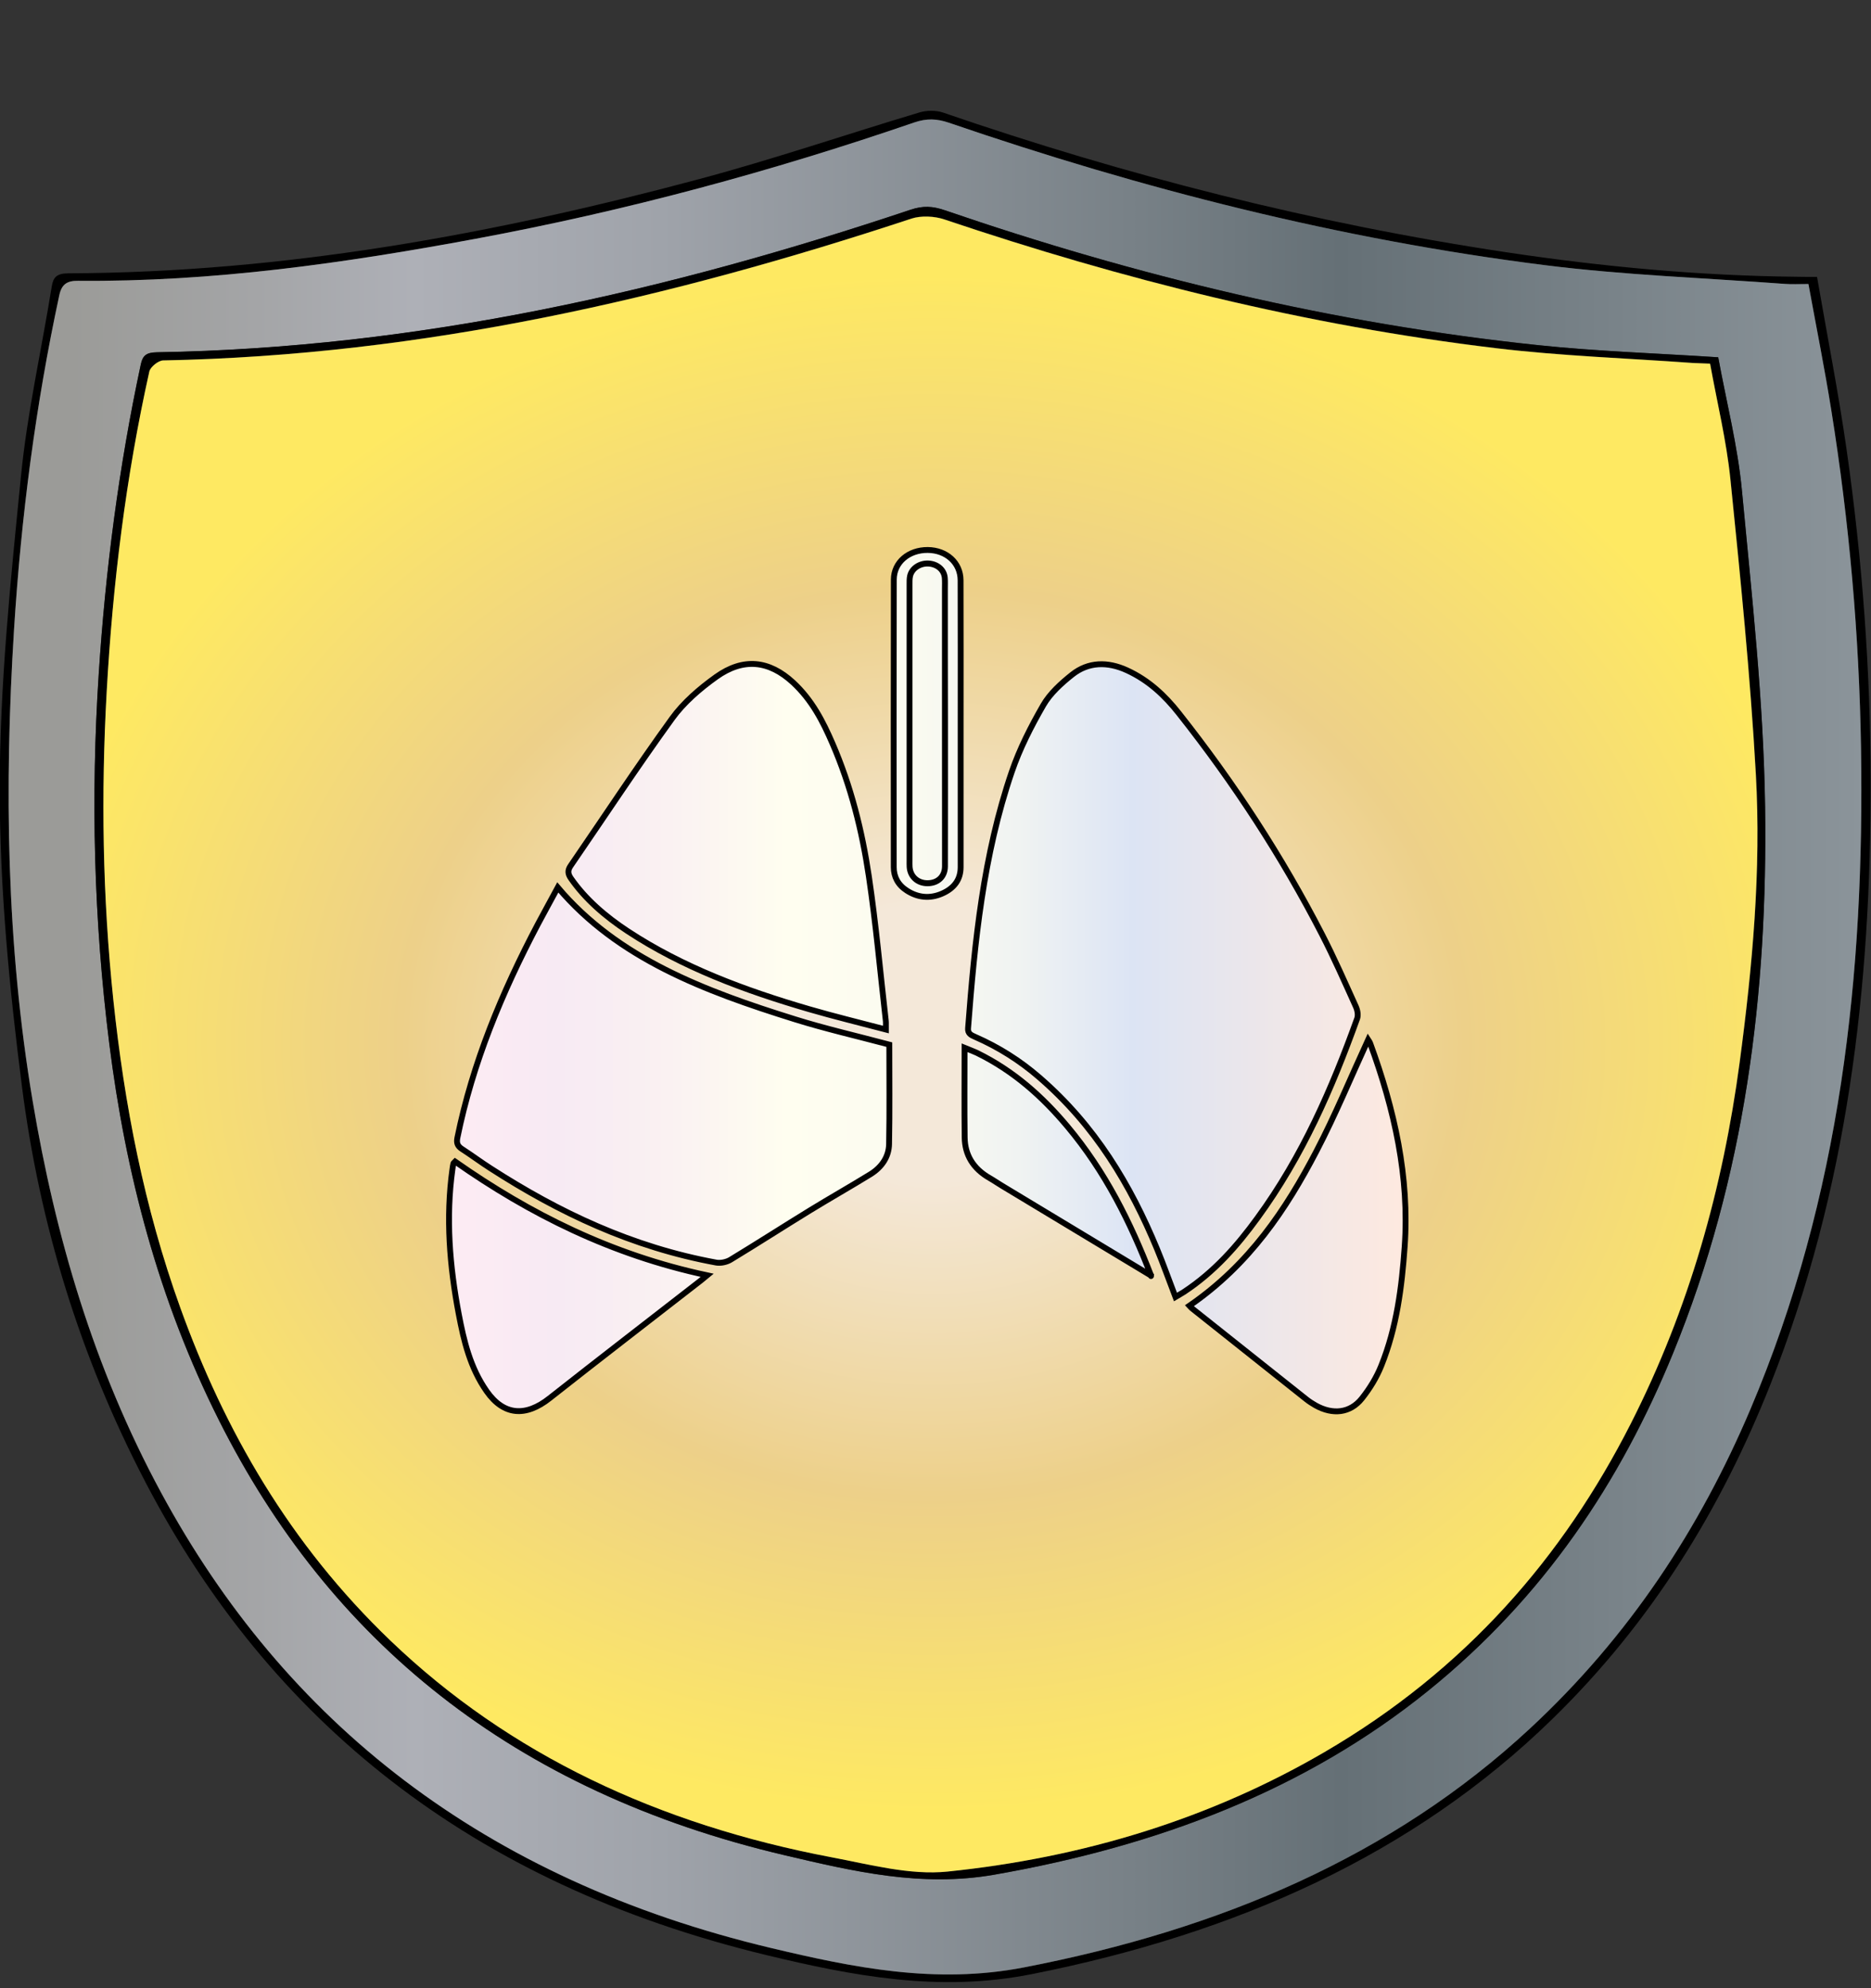 <?xml version="1.0" encoding="utf-8"?>
<!-- Generator: Adobe Illustrator 24.1.2, SVG Export Plug-In . SVG Version: 6.00 Build 0)  -->
<svg version="1.1" id="Layer_1" xmlns="http://www.w3.org/2000/svg" xmlns:xlink="http://www.w3.org/1999/xlink" x="0px" y="0px"
	 viewBox="800 360 320 340" style="enable-background:new 0 0 1920 1080;" xml:space="preserve">
<rect x="800" y="360" width="320" height="340" fill="#333333" stroke="none"/>
<style type="text/css">
	.st0{fill:url(#SVGID_1_);}
	.st1{fill:url(#SVGID_2_);}
	.st2{fill:url(#SVGID_3_);stroke:#000000;stroke-miterlimit:10;}
</style>
<g>
	<g>
		<path d="M1110.77,407.35c1.72,9.96,3.66,19.76,5.07,29.63c2.68,18.8,4.07,37.69,4.1,56.64c0.06,35.12-3.89,69.76-17.19,103.25
			c-8.33,20.97-20.07,40.35-37.25,57.1c-23.83,23.24-54.09,36.69-89.04,43.63c-15.87,3.15-30.62,0.3-45.42-3.27
			c-50.6-12.21-84.93-40.23-106.1-80.74c-11.28-21.58-18.16-44.26-21.17-67.66c-2.17-16.92-3.82-33.99-3.82-50.99
			c0-17.85,1.87-35.72,3.64-53.54c1.07-10.85,3.52-21.6,5.26-32.41c0.26-1.6,0.86-2.24,2.87-2.25c37.04-0.14,72.8-6.72,107.93-16.13
			c12.69-3.4,25.07-7.63,37.64-11.39c1.19-0.36,2.81-0.37,3.97,0.02c31.23,10.75,63.33,18.95,96.51,23.92
			c16.4,2.46,32.93,4,49.61,4.17C1108.34,407.36,1109.32,407.35,1110.77,407.35z M1109.3,408.57c-1.61,0-2.82,0.08-4.01-0.01
			c-13.71-1.02-27.51-1.5-41.1-3.21c-35.13-4.42-68.97-13.06-101.89-24.35c-2.08-0.71-3.82-0.77-5.93-0.05
			c-24.37,8.37-49.33,15.12-75,19.89c-22.42,4.16-44.99,7.4-68.06,7.19c-1.83-0.02-2.76,0.59-3.16,2.43
			c-4.08,18.92-6.54,38.01-7.75,57.2c-1.69,26.95-1.31,53.86,3.19,80.66c3.88,23.12,10.43,45.6,21.93,66.88
			c21.21,39.26,55.12,66.22,104.41,77.95c14.06,3.34,28.09,6.22,43.17,3.31c33.58-6.48,62.99-18.99,86.52-40.81
			c17.14-15.89,29.16-34.4,37.74-54.61c15.53-36.58,19.54-74.59,18.93-113.14c-0.31-19.33-2.01-38.58-5.08-57.73
			C1112.06,423.01,1110.63,415.89,1109.3,408.57z"/>
		<linearGradient id="SVGID_1_" gradientUnits="userSpaceOnUse" x1="801.47" y1="539.036" x2="1118.347" y2="539.036">
			<stop  offset="0.034" style="stop-color:#9B9B98"/>
			<stop  offset="0.134" style="stop-color:#A4A5A7"/>
			<stop  offset="0.219" style="stop-color:#AEB0B7"/>
			<stop  offset="0.352" style="stop-color:#9FA3AA"/>
			<stop  offset="0.605" style="stop-color:#788187"/>
			<stop  offset="0.719" style="stop-color:#657076"/>
			<stop  offset="1" style="stop-color:#8B949A"/>
		</linearGradient>
		<path class="st0" d="M1109.3,408.57c1.34,7.33,2.77,14.44,3.91,21.59c3.07,19.15,4.77,38.4,5.08,57.73
			c0.61,38.56-3.4,76.56-18.93,113.14c-8.58,20.2-20.6,38.71-37.74,54.61c-23.53,21.82-52.94,34.33-86.52,40.81
			c-15.08,2.91-29.11,0.03-43.17-3.31c-49.29-11.72-83.2-38.69-104.41-77.95c-11.5-21.28-18.05-43.76-21.93-66.88
			c-4.5-26.79-4.88-53.71-3.19-80.66c1.21-19.19,3.67-38.28,7.75-57.2c0.4-1.84,1.33-2.45,3.16-2.43
			c23.06,0.21,45.64-3.03,68.06-7.19c25.67-4.77,50.64-11.52,75-19.89c2.11-0.72,3.85-0.66,5.93,0.05
			c32.92,11.29,66.76,19.93,101.89,24.35c13.59,1.71,27.39,2.19,41.1,3.21C1106.48,408.64,1107.68,408.57,1109.3,408.57z
			 M1093.87,421.1c-10.67-0.7-20.8-1.02-30.82-2.07c-35.05-3.69-68.75-11.84-101.47-23.07c-2.08-0.72-3.72-0.8-5.85-0.09
			c-41.47,13.89-84.03,23.64-128.9,24.38c-1.81,0.03-2.43,0.55-2.75,2.05c-3.76,17.52-6.04,35.18-7.2,52.95
			c-1.37,21.1-0.84,42.15,1.8,63.19c2.79,22.23,8.4,43.82,18.74,64.4c18.86,37.55,50.12,63.5,96.91,74.46
			c11.6,2.72,23.2,5.48,35.7,3.3c28.04-4.9,53.2-14.48,74.17-31.41c19.93-16.09,32.97-35.85,41.93-57.75
			c12.39-30.26,16.2-61.67,15.75-93.44c-0.26-18.04-2.26-36.08-3.96-54.08C1097.21,436.26,1095.26,428.7,1093.87,421.1z"/>
		<path d="M1093.87,421.1c1.39,7.6,3.34,15.16,4.06,22.81c1.7,18.01,3.7,36.04,3.96,54.08c0.45,31.77-3.37,63.18-15.75,93.44
			c-8.96,21.9-22,41.66-41.93,57.75c-20.98,16.94-46.13,26.51-74.17,31.41c-12.5,2.18-24.1-0.58-35.7-3.3
			c-46.78-10.96-78.05-36.91-96.91-74.46c-10.33-20.57-15.95-42.17-18.74-64.4c-2.64-21.04-3.18-42.09-1.8-63.19
			c1.15-17.77,3.44-35.43,7.2-52.95c0.32-1.5,0.95-2.02,2.75-2.05c44.87-0.75,87.43-10.5,128.9-24.38c2.13-0.71,3.76-0.62,5.85,0.09
			c32.72,11.23,66.42,19.38,101.47,23.07C1073.07,420.08,1083.2,420.4,1093.87,421.1z M1092.48,422.19
			c-1.29-0.06-2.16-0.07-3.02-0.14c-11.19-0.81-22.46-1.19-33.56-2.52c-32.54-3.89-63.87-11.74-94.39-22.03
			c-1.65-0.56-3.96-0.67-5.58-0.14c-41.25,13.61-83.46,23.39-128.01,24.26c-0.83,0.02-2.19,1.14-2.36,1.89
			c-4.03,18.06-6.26,36.32-7.29,54.66c-0.99,17.6-0.71,35.2,1.13,52.79c1.87,17.87,5.25,35.46,11.44,52.62
			c7.57,21.01,18.69,40.42,35.95,56.96c20.34,19.49,45.82,31.44,75.47,37.06c6.53,1.24,13.41,3.1,19.82,2.44
			c23.25-2.38,44.92-9.04,64.41-20.4c24.23-14.12,40.87-33.44,52.43-56.18c10.03-19.74,15.77-40.44,18.63-61.78
			c2.19-16.4,3.7-32.85,2.77-49.34c-0.95-16.82-2.64-33.62-4.35-50.4C1095.28,435.34,1093.67,428.8,1092.48,422.19z"/>
		
			<radialGradient id="SVGID_2_" cx="958.73" cy="538.33" r="232.835" gradientTransform="matrix(0.662 0 0 0.565 324.855 234.259)" gradientUnits="userSpaceOnUse">
			<stop  offset="0.18" style="stop-color:#F4E8D9"/>
			<stop  offset="0.59" style="stop-color:#EDD089"/>
			<stop  offset="1" style="stop-color:#FEE962"/>
		</radialGradient>
		<path class="st1" d="M1092.48,422.19c1.19,6.61,2.8,13.16,3.47,19.77c1.71,16.78,3.41,33.58,4.35,50.4
			c0.93,16.48-0.58,32.94-2.77,49.34c-2.85,21.34-8.6,42.04-18.63,61.78c-11.56,22.74-28.2,42.06-52.43,56.18
			c-19.49,11.36-41.15,18.01-64.41,20.4c-6.41,0.66-13.29-1.21-19.82-2.44c-29.65-5.62-55.13-17.57-75.47-37.06
			c-17.26-16.54-28.38-35.95-35.95-56.96c-6.18-17.16-9.56-34.75-11.44-52.62c-1.85-17.59-2.12-35.18-1.13-52.79
			c1.03-18.34,3.26-36.6,7.29-54.66c0.17-0.76,1.53-1.88,2.36-1.89c44.55-0.87,86.77-10.65,128.01-24.26
			c1.62-0.53,3.93-0.42,5.58,0.14c30.53,10.29,61.85,18.14,94.39,22.03c11.11,1.33,22.37,1.71,33.56,2.52
			C1090.32,422.11,1091.19,422.13,1092.48,422.19z"/>
	</g>
	<linearGradient id="SVGID_3_" gradientUnits="userSpaceOnUse" x1="876.8" y1="527.701" x2="1040.404" y2="527.701">
		<stop  offset="0" style="stop-color:#FDEBF3"/>
		<stop  offset="0.112" style="stop-color:#F7EAF3"/>
		<stop  offset="0.23" style="stop-color:#FAF1F2"/>
		<stop  offset="0.354" style="stop-color:#FFFEF0"/>
		<stop  offset="0.478" style="stop-color:#FBFBF0"/>
		<stop  offset="0.595" style="stop-color:#F0F3F2"/>
		<stop  offset="0.709" style="stop-color:#DDE5F4"/>
		<stop  offset="0.714" style="stop-color:#DCE4F4"/>
		<stop  offset="1" style="stop-color:#FEE9DF"/>
	</linearGradient>
	<path class="st2" d="M964.3,483.69c0,8.2-0.01,16.4,0,24.6c0,2.07-1.05,3.6-3.19,4.53c-2.1,0.91-4.15,0.68-6.01-0.52
		c-1.54-0.99-2.24-2.38-2.24-4c-0.01-16.4-0.03-32.79,0.01-49.19c0.01-2.96,2.54-5.08,5.8-5.06c3.22,0.03,5.61,2.19,5.62,5.18
		C964.32,467.39,964.3,475.54,964.3,483.69z M961.61,483.7c0-7.67,0-15.34,0-23.01c0-0.62,0.03-1.25-0.02-1.87
		c-0.11-1.37-1.25-2.36-2.76-2.46c-1.47-0.09-2.85,0.79-3.17,2.09c-0.12,0.51-0.1,1.05-0.1,1.57c-0.01,9.35,0,18.7,0,28.05
		c0,6.38,0,12.75,0,19.13c0,0.34-0.01,0.67,0.01,1.01c0.09,1.67,1.37,2.84,3.09,2.82c1.75-0.01,2.95-1.14,2.96-2.88
		C961.62,500,961.61,491.85,961.61,483.7z M1002.47,580.95c5.24-3.45,9.13-7.9,12.58-12.64c7.75-10.61,12.78-22.23,17.06-34.11
		c0.22-0.62,0.06-1.45-0.22-2.07c-1.88-4.15-3.71-8.32-5.81-12.39c-6.82-13.23-15.01-25.82-24.48-37.79
		c-2.34-2.96-5.11-5.61-8.87-7.33c-3.3-1.51-6.59-1.45-9.36,0.75c-1.9,1.51-3.79,3.24-4.92,5.2c-2.12,3.67-4.06,7.49-5.4,11.41
		c-4.89,14.3-6.35,29.07-7.48,43.86c-0.07,0.87,0.45,1.15,1.19,1.47c4.08,1.78,7.71,4.1,10.93,6.88
		c9.66,8.32,15.67,18.47,20.19,29.37c1.1,2.65,2.05,5.35,3.16,8.24C1001.66,581.43,1002.08,581.2,1002.47,580.95z M1003.81,583.7
		c6.53,5.19,13.05,10.38,19.59,15.57c0.49,0.39,1.03,0.74,1.59,1.06c2.96,1.66,5.94,1.33,7.93-1.17c1.37-1.72,2.53-3.63,3.32-5.6
		c2.65-6.58,3.51-13.45,4-20.34c0.85-11.93-1.74-23.46-5.89-34.79c-0.1-0.27-0.29-0.51-0.36-0.62c-2.93,6.37-5.59,12.83-8.84,19.06
		c-5.19,9.95-11.44,19.34-21.72,26.42C1003.61,583.48,1003.69,583.61,1003.81,583.7z M996.83,578.04
		c-3.48-8.99-7.77-17.66-14.27-25.41c-4.22-5.03-9.12-9.47-15.48-12.58c-0.5-0.24-1.03-0.43-2.11-0.87c0,5.4-0.05,10.38,0.02,15.36
		c0.04,2.9,1.39,5.29,4.3,6.94c0.7,0.4,1.35,0.86,2.04,1.27c8.55,5.16,17.11,10.31,25.53,15.39
		C996.85,578.32,996.88,578.17,996.83,578.04z M892,518.04c-6.19,11.73-11.18,23.79-13.77,36.51c-0.18,0.88-0.02,1.43,0.81,1.96
		c1.66,1.07,3.22,2.24,4.88,3.3c11.65,7.51,24.19,13.48,38.61,16.11c0.74,0.13,1.77-0.1,2.41-0.49c4.57-2.77,9.04-5.65,13.59-8.44
		c3.41-2.09,6.91-4.07,10.32-6.17c2.03-1.25,3.17-3.06,3.21-5.16c0.11-5.74,0.04-11.48,0.04-17.02c-5.72-1.52-11.02-2.73-16.16-4.34
		c-15.43-4.81-30.3-10.41-40.54-22.54C894.22,513.96,893.08,515.99,892,518.04z M951.5,534.58c-0.94-8.24-1.68-16.51-2.9-24.73
		c-1.15-7.75-3.05-15.39-6.24-22.75c-1.62-3.74-3.48-7.38-6.7-10.37c-4.12-3.81-8.52-4.3-13.18-0.97c-2.84,2.03-5.58,4.41-7.51,7.08
		c-6.01,8.3-11.61,16.82-17.39,25.24c-0.52,0.76-0.46,1.37,0.05,2.11c2.5,3.6,5.89,6.52,9.73,9.05c9.35,6.16,20,10.13,31.07,13.35
		c4.22,1.23,8.52,2.27,13.08,3.47C951.5,535.33,951.54,534.96,951.5,534.58z M877.55,558.96c-0.08,0.33-0.13,0.66-0.17,0.99
		c-1.16,8.3-0.48,16.56,1.08,24.77c0.87,4.58,1.94,9.16,4.79,13.22c2.89,4.11,6.63,4.43,10.75,1.17
		c8.57-6.76,17.24-13.42,25.86-20.13c0.35-0.27,0.68-0.55,1.09-0.89c-16.37-3.49-30.34-10.5-43.1-19.44
		C877.69,558.82,877.57,558.88,877.55,558.96z M961.61,460.71c0-0.62,0.03-1.25-0.02-1.87c-0.11-1.37-1.25-2.36-2.76-2.46
		c-1.47-0.09-2.85,0.79-3.17,2.09c-0.12,0.51-0.1,1.05-0.1,1.57c-0.01,9.35,0,18.7,0,28.05c0,6.38,0,12.75,0,19.13
		c0,0.34-0.01,0.67,0.01,1.01c0.09,1.67,1.37,2.84,3.09,2.82c1.75-0.01,2.95-1.14,2.96-2.88c0.02-8.15,0.01-16.3,0.01-24.45
		C961.61,476.05,961.61,468.38,961.61,460.71z"/>
</g>
</svg>

